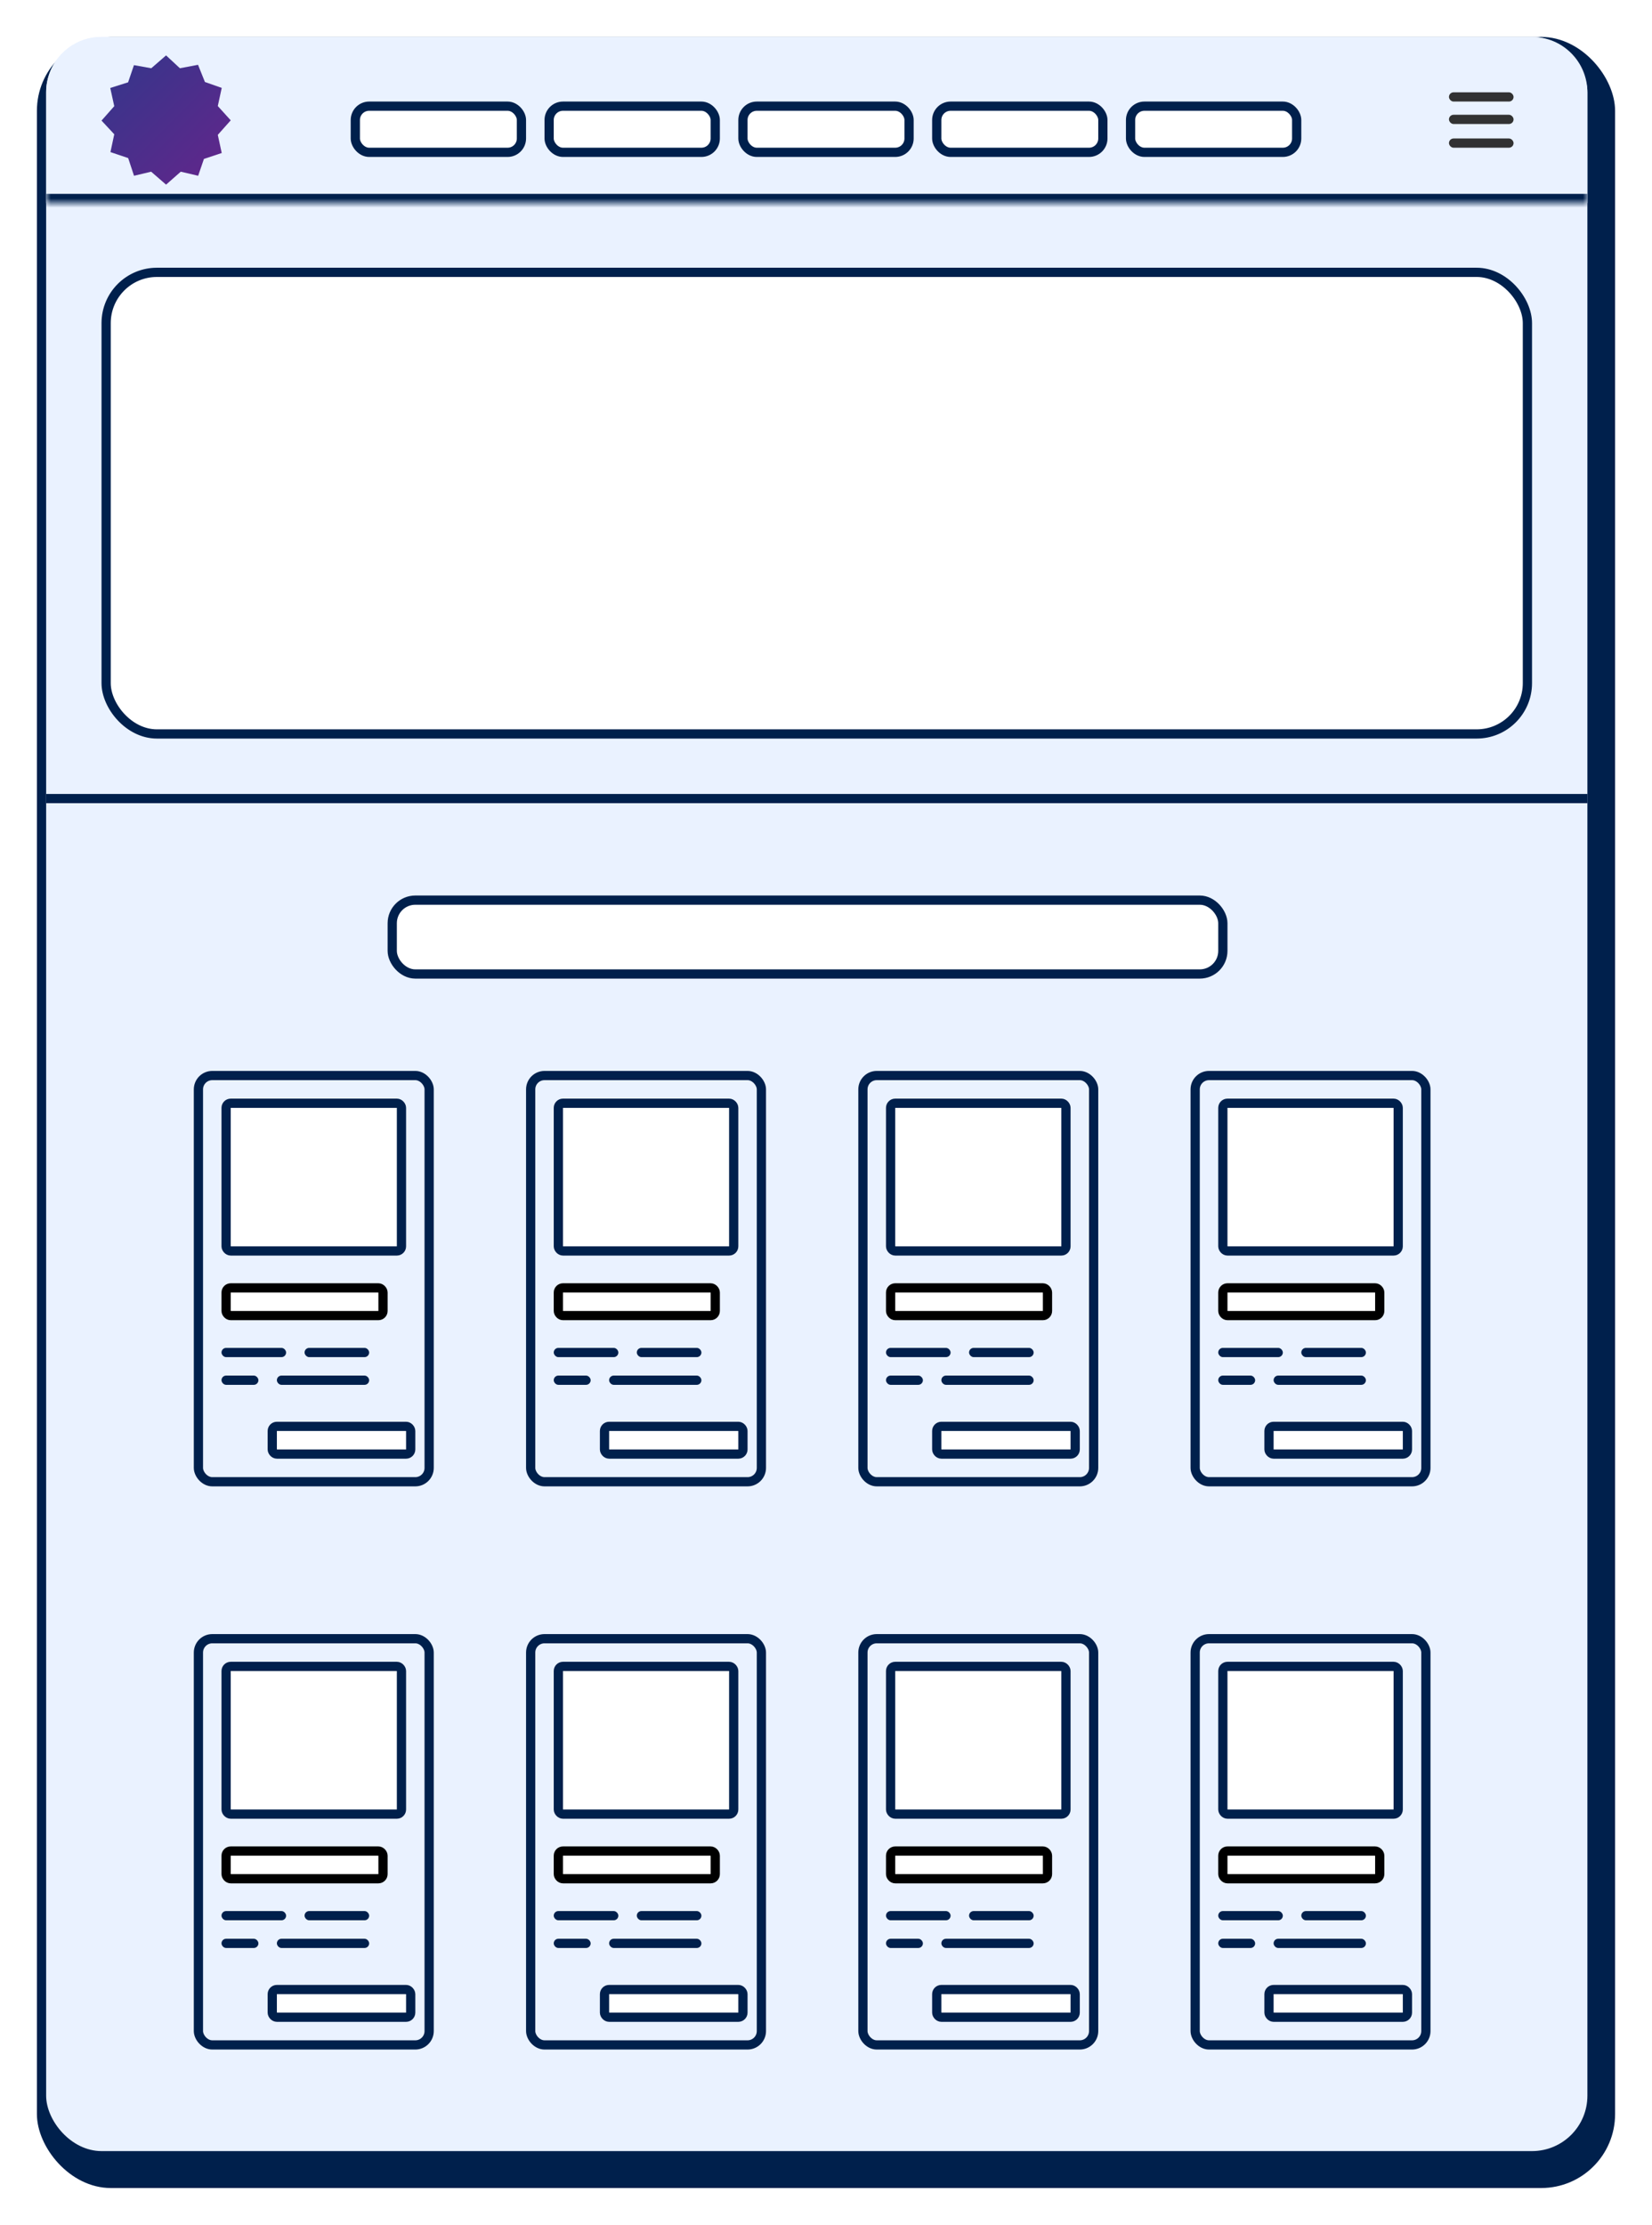 <svg width="179" height="241" viewBox="0 0 179 241" fill="none" xmlns="http://www.w3.org/2000/svg">
<g filter="url(#filter0_d_152_103)">
<rect x="3" y="2" width="171" height="233" rx="8" fill="#00204C"/>
</g>
<rect x="5" y="4" width="167" height="229" rx="6" fill="#EAF2FF"/>
<rect x="11.5" y="29.5" width="154" height="50" rx="5.5" fill="white" stroke="#00204C"/>
<rect x="42.5" y="97.5" width="90" height="8" rx="2.5" fill="white" stroke="#00204C"/>
<rect x="21.5" y="116.5" width="25" height="44" rx="1.5" fill="#EAF2FF" stroke="#00204C"/>
<rect x="24.5" y="119.5" width="19" height="16" rx="0.5" fill="white" stroke="#00204C"/>
<rect x="29.5" y="154.5" width="15" height="3" rx="0.5" fill="white" stroke="#00204C"/>
<rect x="24.5" y="139.5" width="17" height="3" rx="0.5" fill="white" stroke="black"/>
<rect x="24" y="146" width="7" height="1" rx="0.5" fill="#00204C"/>
<rect x="33" y="146" width="7" height="1" rx="0.5" fill="#00204C"/>
<rect x="24" y="149" width="4" height="1" rx="0.5" fill="#00204C"/>
<rect x="30" y="149" width="10" height="1" rx="0.5" fill="#00204C"/>
<rect x="57.5" y="116.5" width="25" height="44" rx="1.5" fill="#EAF2FF" stroke="#00204C"/>
<rect x="60.5" y="119.5" width="19" height="16" rx="0.5" fill="white" stroke="#00204C"/>
<rect x="65.5" y="154.5" width="15" height="3" rx="0.5" fill="white" stroke="#00204C"/>
<rect x="60.5" y="139.5" width="17" height="3" rx="0.5" fill="white" stroke="black"/>
<rect x="60" y="146" width="7" height="1" rx="0.5" fill="#00204C"/>
<rect x="69" y="146" width="7" height="1" rx="0.5" fill="#00204C"/>
<rect x="60" y="149" width="4" height="1" rx="0.5" fill="#00204C"/>
<rect x="66" y="149" width="10" height="1" rx="0.5" fill="#00204C"/>
<rect x="93.5" y="116.5" width="25" height="44" rx="1.5" fill="#EAF2FF" stroke="#00204C"/>
<rect x="96.5" y="119.5" width="19" height="16" rx="0.5" fill="white" stroke="#00204C"/>
<rect x="101.5" y="154.5" width="15" height="3" rx="0.5" fill="white" stroke="#00204C"/>
<rect x="96.5" y="139.5" width="17" height="3" rx="0.5" fill="white" stroke="black"/>
<rect x="96" y="146" width="7" height="1" rx="0.5" fill="#00204C"/>
<rect x="105" y="146" width="7" height="1" rx="0.5" fill="#00204C"/>
<rect x="96" y="149" width="4" height="1" rx="0.5" fill="#00204C"/>
<rect x="102" y="149" width="10" height="1" rx="0.5" fill="#00204C"/>
<rect x="129.5" y="116.5" width="25" height="44" rx="1.5" fill="#EAF2FF" stroke="#00204C"/>
<rect x="132.5" y="119.5" width="19" height="16" rx="0.5" fill="white" stroke="#00204C"/>
<rect x="137.5" y="154.5" width="15" height="3" rx="0.5" fill="white" stroke="#00204C"/>
<rect x="132.5" y="139.5" width="17" height="3" rx="0.5" fill="white" stroke="black"/>
<rect x="132" y="146" width="7" height="1" rx="0.5" fill="#00204C"/>
<rect x="141" y="146" width="7" height="1" rx="0.5" fill="#00204C"/>
<rect x="132" y="149" width="4" height="1" rx="0.5" fill="#00204C"/>
<rect x="138" y="149" width="10" height="1" rx="0.5" fill="#00204C"/>
<rect x="21.5" y="177.5" width="25" height="44" rx="1.5" fill="#EAF2FF" stroke="#00204C"/>
<rect x="24.5" y="180.5" width="19" height="16" rx="0.5" fill="white" stroke="#00204C"/>
<rect x="29.5" y="215.5" width="15" height="3" rx="0.5" fill="white" stroke="#00204C"/>
<rect x="24.5" y="200.5" width="17" height="3" rx="0.5" fill="white" stroke="black"/>
<rect x="24" y="207" width="7" height="1" rx="0.5" fill="#00204C"/>
<rect x="33" y="207" width="7" height="1" rx="0.5" fill="#00204C"/>
<rect x="24" y="210" width="4" height="1" rx="0.5" fill="#00204C"/>
<rect x="30" y="210" width="10" height="1" rx="0.5" fill="#00204C"/>
<rect x="57.5" y="177.5" width="25" height="44" rx="1.5" fill="#EAF2FF" stroke="#00204C"/>
<rect x="60.5" y="180.5" width="19" height="16" rx="0.5" fill="white" stroke="#00204C"/>
<rect x="65.5" y="215.5" width="15" height="3" rx="0.5" fill="white" stroke="#00204C"/>
<rect x="60.5" y="200.5" width="17" height="3" rx="0.5" fill="white" stroke="black"/>
<rect x="60" y="207" width="7" height="1" rx="0.5" fill="#00204C"/>
<rect x="69" y="207" width="7" height="1" rx="0.5" fill="#00204C"/>
<rect x="60" y="210" width="4" height="1" rx="0.5" fill="#00204C"/>
<rect x="66" y="210" width="10" height="1" rx="0.5" fill="#00204C"/>
<rect x="93.5" y="177.5" width="25" height="44" rx="1.5" fill="#EAF2FF" stroke="#00204C"/>
<rect x="96.5" y="180.5" width="19" height="16" rx="0.5" fill="white" stroke="#00204C"/>
<rect x="101.5" y="215.5" width="15" height="3" rx="0.5" fill="white" stroke="#00204C"/>
<rect x="96.5" y="200.5" width="17" height="3" rx="0.5" fill="white" stroke="black"/>
<rect x="96" y="207" width="7" height="1" rx="0.5" fill="#00204C"/>
<rect x="105" y="207" width="7" height="1" rx="0.5" fill="#00204C"/>
<rect x="96" y="210" width="4" height="1" rx="0.5" fill="#00204C"/>
<rect x="102" y="210" width="10" height="1" rx="0.5" fill="#00204C"/>
<rect x="129.5" y="177.5" width="25" height="44" rx="1.5" fill="#EAF2FF" stroke="#00204C"/>
<rect x="132.5" y="180.5" width="19" height="16" rx="0.5" fill="white" stroke="#00204C"/>
<rect x="137.5" y="215.5" width="15" height="3" rx="0.5" fill="white" stroke="#00204C"/>
<rect x="132.5" y="200.5" width="17" height="3" rx="0.5" fill="white" stroke="black"/>
<rect x="132" y="207" width="7" height="1" rx="0.5" fill="#00204C"/>
<rect x="141" y="207" width="7" height="1" rx="0.5" fill="#00204C"/>
<rect x="132" y="210" width="4" height="1" rx="0.5" fill="#00204C"/>
<rect x="138" y="210" width="10" height="1" rx="0.5" fill="#00204C"/>
<mask id="path-69-inside-1_152_103" fill="white">
<path d="M5 10C5 6.686 7.686 4 11 4H166C169.314 4 172 6.686 172 10V22H5V10Z"/>
</mask>
<path d="M5 10C5 6.686 7.686 4 11 4H166C169.314 4 172 6.686 172 10V22H5V10Z" fill="#EAF2FF"/>
<path d="M5 4H172H5ZM172 23H5V21H172V23ZM5 22V4V22ZM172 4V22V4Z" fill="#00204C" mask="url(#path-69-inside-1_152_103)"/>
<rect x="157" y="15" width="7" height="1" rx="0.5" fill="#323232"/>
<rect x="157" y="10" width="7" height="1" rx="0.5" fill="#323232"/>
<rect x="157" y="12.432" width="7" height="1" rx="0.5" fill="#323232"/>
<g filter="url(#filter1_d_152_103)">
<rect x="100.5" y="10.5" width="18" height="5" rx="1.5" fill="white" stroke="#00204C"/>
<rect x="121.5" y="10.5" width="18" height="5" rx="1.5" fill="white" stroke="#00204C"/>
<rect x="37.5" y="10.5" width="18" height="5" rx="1.5" fill="white" stroke="#00204C"/>
<rect x="58.5" y="10.5" width="18" height="5" rx="1.5" fill="white" stroke="#00204C"/>
<rect x="79.5" y="10.5" width="18" height="5" rx="1.5" fill="white" stroke="#00204C"/>
</g>
<path d="M19.494 7.392L17.994 6L16.392 7.392L14.514 7.057L13.881 8.916L11.947 9.529L12.38 11.502L11 13.062L12.38 14.544L11.968 16.474L13.888 17.122L14.521 19.039L16.378 18.597L17.993 20L19.587 18.597L21.471 19.039L22.097 17.215L24.025 16.574L23.599 14.607L25 13.034L23.599 11.488L24.025 9.522L22.204 8.881L21.457 7.021L19.494 7.392Z" fill="url(#paint0_linear_152_103)"/>
<line x1="5" y1="86.5" x2="172" y2="86.5" stroke="#00204C"/>
<defs>
<filter id="filter0_d_152_103" x="0" y="0" width="179" height="241" filterUnits="userSpaceOnUse" color-interpolation-filters="sRGB">
<feFlood flood-opacity="0" result="BackgroundImageFix"/>
<feColorMatrix in="SourceAlpha" type="matrix" values="0 0 0 0 0 0 0 0 0 0 0 0 0 0 0 0 0 0 127 0" result="hardAlpha"/>
<feOffset dx="1" dy="2"/>
<feGaussianBlur stdDeviation="2"/>
<feComposite in2="hardAlpha" operator="out"/>
<feColorMatrix type="matrix" values="0 0 0 0 0 0 0 0 0 0 0 0 0 0 0 0 0 0 0.25 0"/>
<feBlend mode="normal" in2="BackgroundImageFix" result="effect1_dropShadow_152_103"/>
<feBlend mode="normal" in="SourceGraphic" in2="effect1_dropShadow_152_103" result="shape"/>
</filter>
<filter id="filter1_d_152_103" x="37" y="10" width="105" height="8" filterUnits="userSpaceOnUse" color-interpolation-filters="sRGB">
<feFlood flood-opacity="0" result="BackgroundImageFix"/>
<feColorMatrix in="SourceAlpha" type="matrix" values="0 0 0 0 0 0 0 0 0 0 0 0 0 0 0 0 0 0 127 0" result="hardAlpha"/>
<feOffset dx="1" dy="1"/>
<feGaussianBlur stdDeviation="0.5"/>
<feComposite in2="hardAlpha" operator="out"/>
<feColorMatrix type="matrix" values="0 0 0 0 0 0 0 0 0 0 0 0 0 0 0 0 0 0 0.25 0"/>
<feBlend mode="normal" in2="BackgroundImageFix" result="effect1_dropShadow_152_103"/>
<feBlend mode="normal" in="SourceGraphic" in2="effect1_dropShadow_152_103" result="shape"/>
</filter>
<linearGradient id="paint0_linear_152_103" x1="11" y1="6" x2="25" y2="20" gradientUnits="userSpaceOnUse">
<stop stop-color="#33378B"/>
<stop offset="1" stop-color="#64258B"/>
</linearGradient>
</defs>
</svg>
